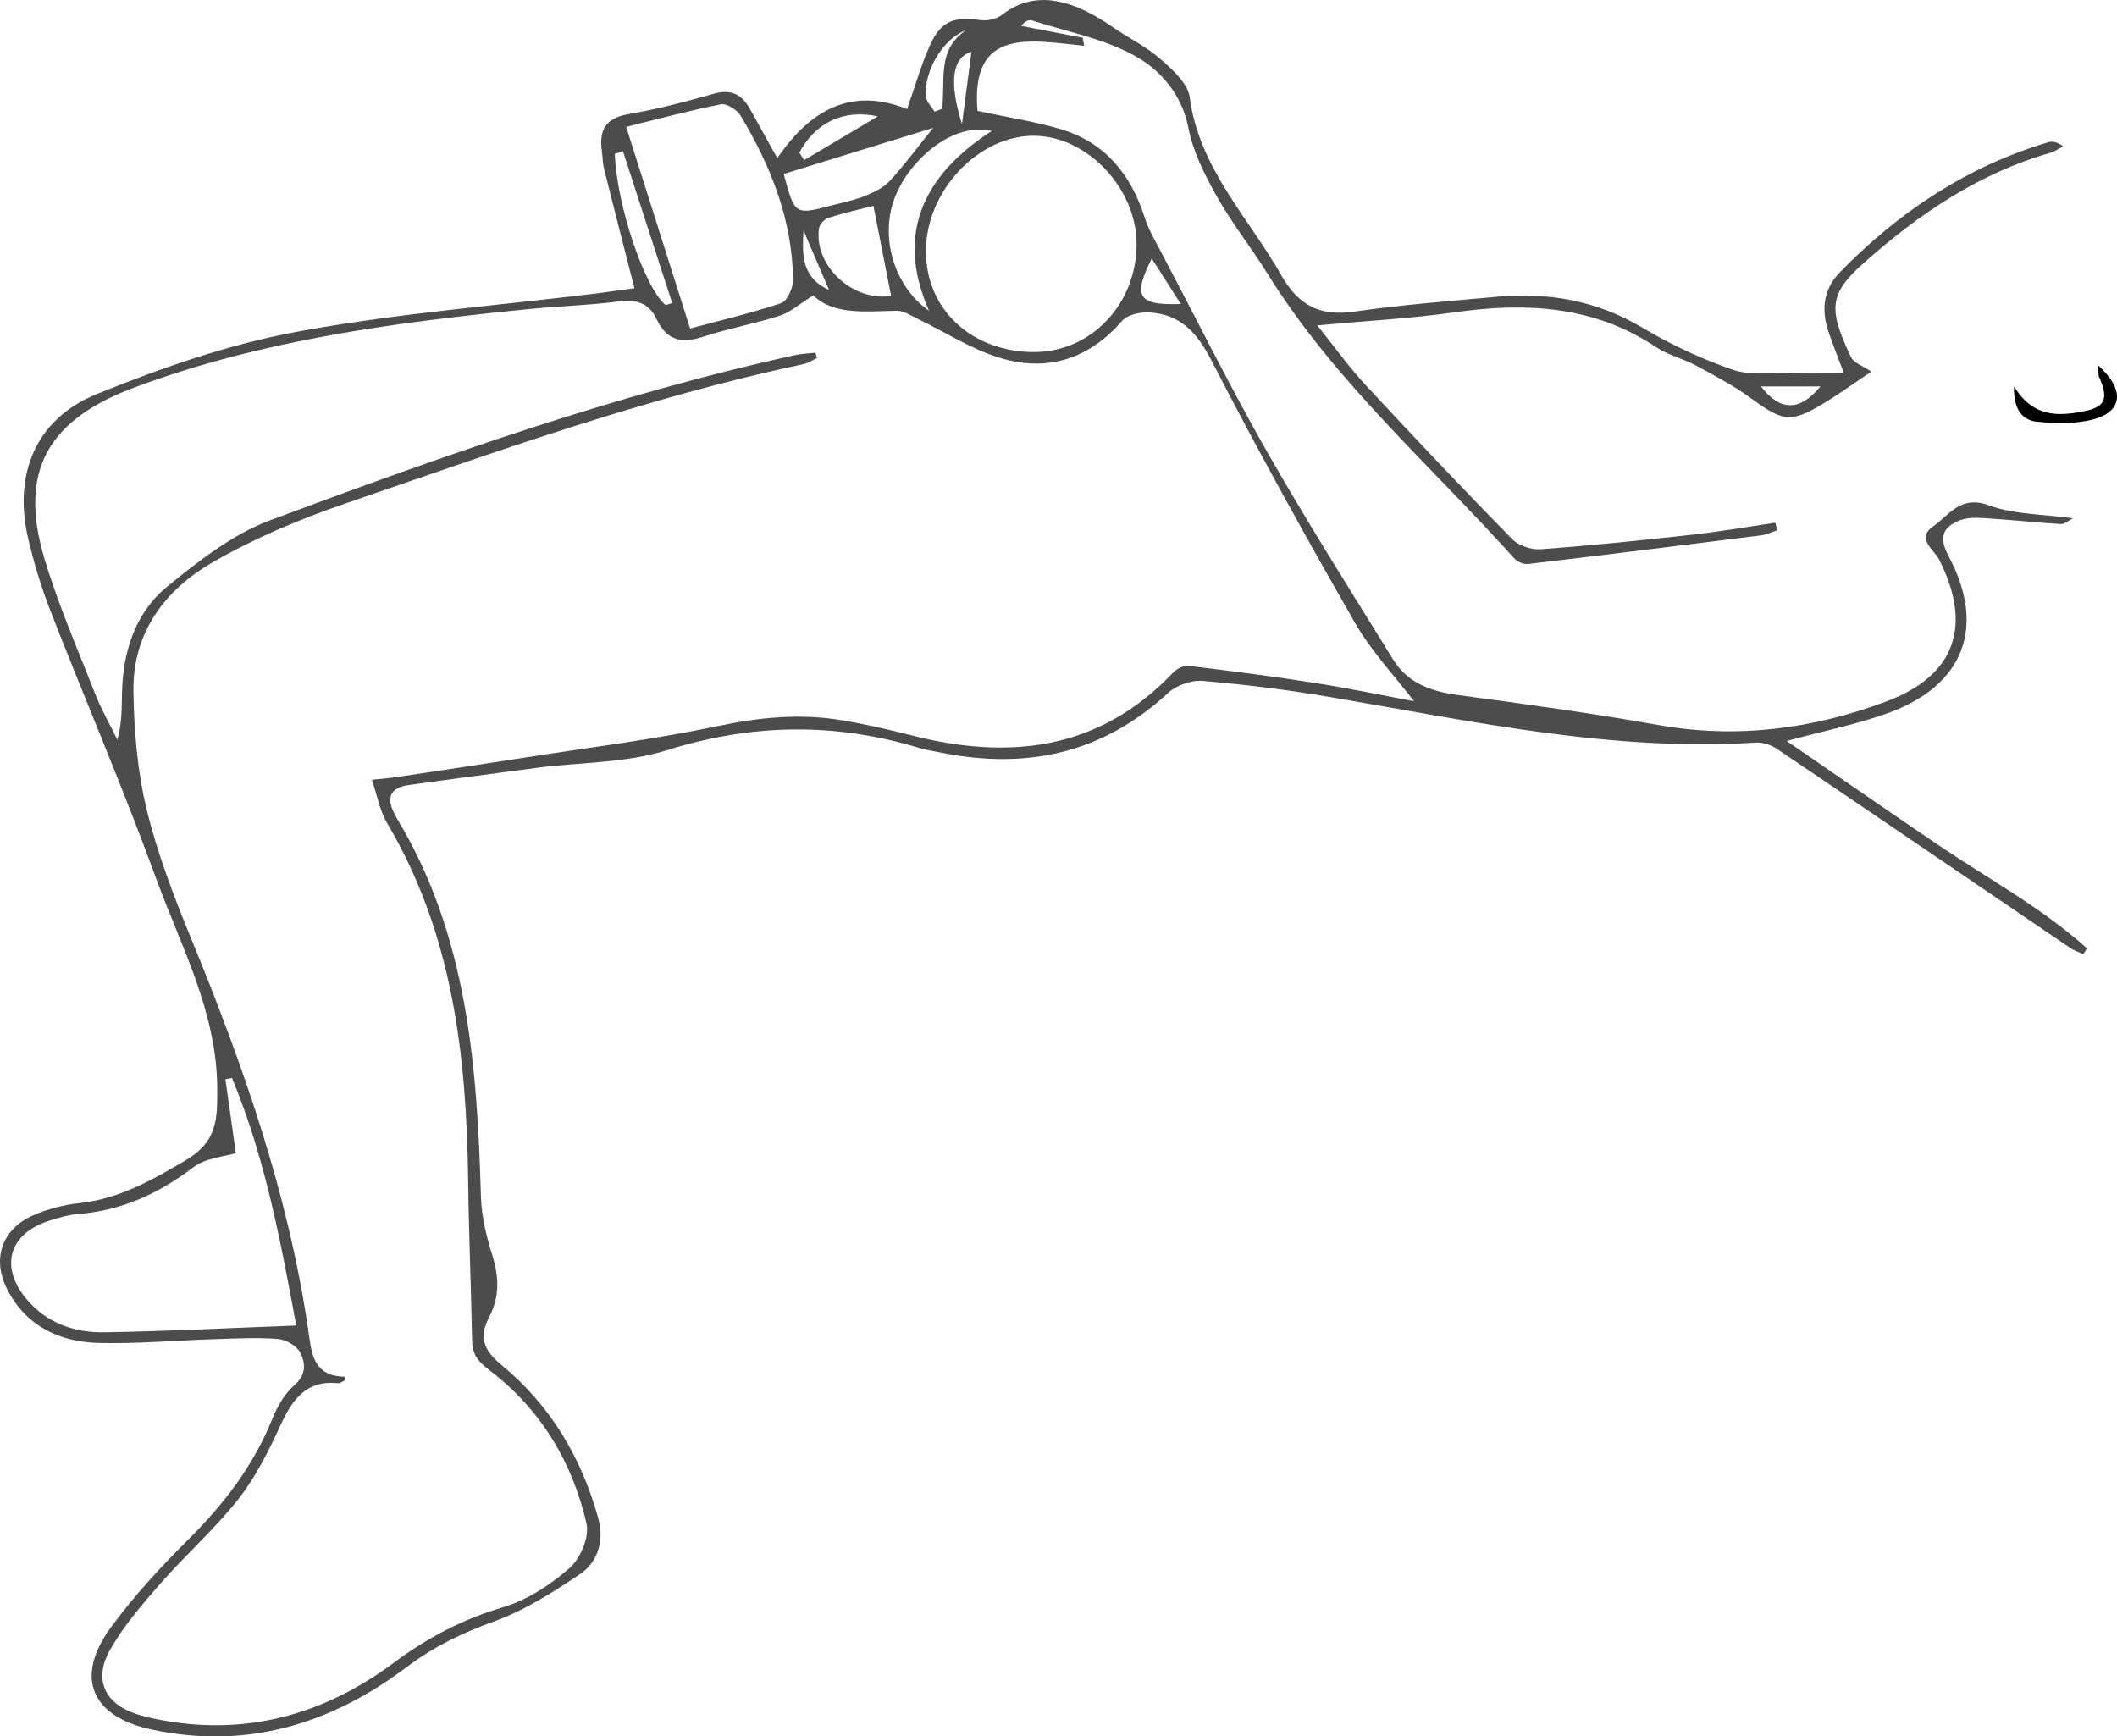 <svg width="278" height="228" viewBox="0 0 278 228" fill="none" xmlns="http://www.w3.org/2000/svg">
<path d="M83.31 37.847C81.894 32.292 80.593 27.251 79.332 22.199C79.137 21.422 79.141 20.601 79.031 19.805C78.648 17.078 79.545 15.505 82.527 14.988C86.298 14.339 90.03 13.367 93.713 12.311C95.989 11.659 97.408 12.374 98.47 14.287C99.588 16.297 100.702 18.302 102.073 20.766C106.356 14.504 111.734 11.351 119.116 14.328C120.174 11.325 120.95 8.532 122.134 5.917C123.567 2.746 125.288 2.134 128.733 2.64C129.655 2.776 130.898 2.49 131.618 1.925C136.228 -1.683 141.459 0.326 146.132 3.567C148.187 4.994 150.503 6.101 152.363 7.729C153.951 9.118 155.988 10.933 156.23 12.766C157.462 22.086 163.936 28.538 168.273 36.168C170.512 40.102 173.339 41.579 177.846 40.919C184.033 40.017 190.283 39.548 196.514 38.969C203.326 38.338 209.708 39.467 215.707 43.049C219.413 45.26 223.412 47.115 227.486 48.534C229.765 49.326 232.467 48.948 234.981 49.018C237.261 49.08 239.54 49.032 242.143 49.032C241.396 47.038 240.742 45.374 240.154 43.687C239.147 40.802 239.389 38.037 241.573 35.794C249.296 27.86 258.274 21.877 268.975 18.672C269.541 18.504 270.203 18.65 270.942 19.222C270.376 19.508 269.839 19.893 269.24 20.066C259.796 22.782 251.91 28.153 244.694 34.577C240.106 38.661 240.132 40.684 243.062 46.884C243.429 47.661 244.642 48.043 245.738 48.794C243.705 50.158 241.712 51.61 239.61 52.886C235.158 55.595 234.169 55.393 229.949 52.303C227.688 50.649 225.166 49.326 222.692 47.988C221.012 47.078 219.045 46.635 217.475 45.586C209.3 40.12 200.363 39.68 190.989 41.014C185.235 41.832 179.409 42.133 172.983 42.727C175.269 45.568 177.174 48.237 179.383 50.62C185.688 57.421 192.073 64.156 198.562 70.784C199.407 71.65 201.08 72.21 202.308 72.123C208.939 71.635 215.557 70.957 222.166 70.223C225.839 69.816 229.482 69.175 233.14 68.64C233.221 68.973 233.298 69.303 233.379 69.637C232.665 69.864 231.971 70.212 231.243 70.304C221.052 71.591 210.858 72.856 200.657 74.058C200.08 74.128 199.245 73.769 198.848 73.325C187.82 61.043 175.236 50.099 166.424 35.9C164.3 32.476 161.756 29.301 159.793 25.796C158.197 22.951 156.642 19.89 156.043 16.74C155.245 12.553 152.554 9.452 149.61 7.67C145.426 5.133 140.246 4.224 135.475 2.669C135.096 2.545 134.585 2.816 134.085 3.399C136.78 3.916 139.478 4.436 142.173 4.953C142.242 5.305 142.312 5.661 142.386 6.013C135.269 5.294 127.431 3.527 128.361 14.562C132.166 15.38 135.831 15.93 139.349 16.982C145.136 18.716 148.499 22.91 150.315 28.549C150.856 30.228 151.79 31.794 152.62 33.37C157.212 42.1 161.609 50.939 166.491 59.5C171.725 68.676 177.398 77.611 182.945 86.608C184.838 89.68 187.868 90.78 191.364 91.253C200.161 92.441 208.969 93.632 217.703 95.194C228.07 97.046 238.073 95.73 247.756 92.093C256.833 88.683 259.02 82.109 254.631 73.461C253.98 72.177 251.579 70.704 253.844 69.131C255.943 67.672 257.432 64.981 261.134 66.344C264.501 67.584 268.35 67.514 272.228 68.057C271.673 68.332 271.133 68.849 270.622 68.816C267.424 68.625 264.236 68.266 261.038 68.068C259.81 67.991 258.446 67.895 257.351 68.332C255.178 69.197 254.531 70.495 255.862 72.98C260.876 82.318 257.891 90.04 247.896 93.651C243.841 95.114 239.566 95.964 234.617 97.299C241.558 102.065 248.098 106.607 254.689 111.065C261.207 115.472 268.181 119.245 274.056 124.524C273.897 124.777 273.743 125.03 273.585 125.287C273.026 125.034 272.42 124.858 271.92 124.52C259.068 115.798 246.238 107.043 233.368 98.351C232.592 97.826 231.496 97.453 230.581 97.511C211.608 98.721 193.216 94.696 174.718 91.539C169.156 90.589 163.539 89.889 157.918 89.409C156.436 89.281 154.466 89.996 153.363 91.015C144.882 98.86 134.978 101.057 123.862 98.882C122.773 98.67 121.663 98.501 120.604 98.182C109.554 94.846 98.683 95.025 87.57 98.516C82.177 100.21 76.215 100.085 70.516 100.822C64.925 101.544 59.337 102.307 53.749 103.073C51.07 103.44 50.676 104.891 51.926 107.069C51.978 107.157 51.996 107.26 52.047 107.344C61.37 122.706 62.653 139.834 63.157 157.165C63.23 159.713 63.863 162.305 64.631 164.757C65.521 167.602 65.649 170.239 64.245 172.933C62.914 175.492 63.374 177.208 65.892 179.272C72.259 184.5 76.376 191.433 78.564 199.382C79.343 202.208 78.589 205.079 76.159 206.71C72.612 209.093 68.895 211.462 64.91 212.903C60.764 214.398 57.007 216.195 53.485 218.853C43.533 226.361 32.483 229.789 19.929 227.117C12.007 225.43 9.738 220.279 14.558 213.702C17.58 209.577 21.101 205.768 24.737 202.153C29.376 197.537 33.255 192.511 35.721 186.407C36.383 184.764 37.335 183.034 38.64 181.912C40.273 180.511 40.114 178.964 39.427 177.611C38.975 176.72 37.538 175.903 36.483 175.822C33.685 175.606 30.858 175.767 28.042 175.855C23.013 176.013 17.98 176.475 12.962 176.346C7.856 176.214 3.526 174.202 1 169.41C-1.099 165.432 0.169 161.44 4.32 159.606C6.228 158.763 8.352 158.206 10.429 157.986C15.62 157.432 19.84 155.02 24.274 152.428C28.505 149.957 28.549 147.13 28.527 142.918C28.479 132.832 23.756 124.275 20.473 115.282C16.164 103.473 11.19 91.909 6.617 80.196C5.415 77.112 4.452 73.908 3.695 70.685C1.721 62.264 4.698 55.001 12.709 51.749C21.168 48.314 29.968 45.242 38.912 43.581C51.981 41.154 65.307 40.131 78.527 38.507C80.097 38.287 81.67 38.063 83.31 37.847ZM48.834 102.395C50.228 102.248 51.106 102.186 51.97 102.057C57.639 101.207 63.311 100.36 68.972 99.473C77.428 98.149 85.942 97.097 94.305 95.334C99.742 94.186 105.062 93.669 110.502 94.571C113.583 95.081 116.645 95.781 119.671 96.554C132.574 99.858 144.327 98.519 154.006 88.371C154.499 87.854 155.411 87.352 156.058 87.429C161.66 88.104 167.255 88.826 172.828 89.706C177.335 90.417 181.809 91.359 185.691 92.085C183.162 88.775 180.085 85.537 177.927 81.776C171.42 70.429 165.079 58.979 159.094 47.353C157.197 43.669 155.002 41.249 150.885 41.029C149.709 40.967 148.058 41.322 147.363 42.122C142.978 47.174 137.508 48.886 131.28 46.983C127.501 45.828 124.06 43.577 120.454 41.843C119.586 41.425 118.66 40.787 117.77 40.806C113.649 40.883 109.491 41.403 106.804 38.782C104.948 39.94 103.782 41.014 102.411 41.454C99.051 42.529 95.551 43.163 92.199 44.255C89.423 45.161 87.497 44.604 86.24 41.942C85.236 39.819 83.626 39.269 81.288 39.577C77.391 40.094 73.439 40.19 69.524 40.578C51.926 42.338 34.457 44.618 17.716 50.855C6.338 55.093 2.379 61.78 5.83 73.332C7.639 79.389 10.191 85.233 12.506 91.132C13.319 93.196 14.436 95.139 15.414 97.141C16.006 95.022 15.98 93.123 16.014 91.224C16.109 85.644 17.705 80.463 22.076 76.925C26.171 73.607 30.564 70.157 35.416 68.343C58.003 59.903 80.736 51.841 104.359 46.639C105.249 46.444 106.179 46.419 107.087 46.312C107.15 46.55 107.208 46.789 107.271 47.027C106.701 47.291 106.157 47.676 105.562 47.801C84.868 52.193 65.013 59.357 45.077 66.213C39.196 68.236 33.365 70.707 27.987 73.798C21.668 77.428 17.418 83.07 17.524 90.729C17.594 95.916 18.035 101.214 19.249 106.237C20.66 112.077 22.851 117.771 25.145 123.351C31.942 139.882 37.813 156.67 40.445 174.433C40.894 177.468 40.964 180.702 45.272 180.786C45.302 180.786 45.324 180.951 45.353 181.039C45.305 181.127 45.283 181.259 45.21 181.3C44.952 181.432 44.666 181.655 44.408 181.63C40.181 181.201 38.372 183.8 36.817 187.188C35.269 190.553 33.578 193.966 31.303 196.852C28.196 200.789 24.381 204.162 21.061 207.946C18.682 210.659 16.282 213.46 14.499 216.565C12.179 220.598 13.775 223.828 18.215 225.174C19.274 225.496 20.366 225.723 21.458 225.921C32.67 227.931 42.747 225.016 51.687 218.358C56.135 215.047 60.775 212.617 66.109 211.033C69.278 210.091 72.325 208.074 74.832 205.871C76.24 204.632 77.413 201.801 77.02 200.071C75.152 191.932 70.947 184.98 64.212 179.877C62.73 178.755 62.028 177.82 61.995 176.053C61.863 169.007 61.561 161.964 61.473 154.917C61.267 138.537 59.425 122.559 50.82 108.066C49.853 106.417 49.518 104.389 48.834 102.395ZM30.972 151.423C29.49 151.885 27.013 152.039 25.373 153.289C20.826 156.761 15.936 158.976 10.216 159.427C8.926 159.529 7.643 159.922 6.4 160.321C1.158 162.011 -0.077 166.367 3.5 170.609C6.161 173.762 9.801 175.016 13.742 174.946C22.035 174.807 30.321 174.378 38.905 174.059C36.846 162.994 34.81 151.966 30.457 141.543C30.171 141.598 29.884 141.653 29.597 141.711C30.056 144.989 30.523 148.27 30.972 151.423ZM149.253 32.032C149.249 24.755 142.794 17.906 135.864 17.829C128.494 17.745 121.593 25.074 121.59 32.989C121.586 40.63 127.608 46.231 135.817 46.228C143.294 46.221 149.257 39.922 149.253 32.032ZM82.229 16.66C85.078 25.649 87.791 34.206 90.622 43.137C94.298 42.151 98.503 41.172 102.58 39.808C103.378 39.541 104.154 37.795 104.143 36.74C104.047 28.872 101.231 21.796 97.231 15.16C96.772 14.398 95.404 13.551 94.654 13.701C90.32 14.566 86.052 15.717 82.229 16.66ZM122.534 16.792C115.803 18.87 109.348 20.861 102.918 22.845C104.363 28.245 104.367 28.249 109.249 26.965C110.708 26.584 112.208 26.291 113.598 25.726C114.767 25.253 116.024 24.648 116.851 23.75C118.796 21.638 120.505 19.31 122.534 16.792ZM121.998 40.813C117.583 30.808 121.145 23.057 130.24 17.198C125.222 16.022 119.663 20.747 117.612 25.671C115.428 30.907 117.344 37.59 121.998 40.813ZM117.017 38.862C116.234 34.877 115.498 31.112 114.697 27.028C112.774 27.526 110.73 27.977 108.749 28.615C108.234 28.78 107.613 29.499 107.543 30.03C106.874 34.936 112.054 39.64 117.017 38.862ZM81.799 19.838C81.446 19.966 81.093 20.095 80.736 20.223C80.986 26.94 84.637 37.777 87.416 40.065C87.703 39.973 87.986 39.882 88.272 39.79C86.118 33.139 83.957 26.489 81.799 19.838ZM104.962 20.04C105.176 20.37 105.389 20.696 105.602 21.026C108.624 19.233 111.646 17.437 115.278 15.281C110.642 14.287 107.047 16.187 104.962 20.04ZM122.733 14.669C123.056 14.54 123.38 14.416 123.703 14.287C124.196 10.691 122.95 6.585 126.836 3.982C123.854 5.052 121.347 9.294 121.568 12.627C121.612 13.334 122.329 13.991 122.733 14.669ZM151.245 33.946C148.716 38.991 149.429 40.102 155.065 39.922C153.745 37.858 152.569 36.014 151.245 33.946ZM127.563 6.816C125.097 7.483 124.556 10.713 126.325 16.3C126.795 12.707 127.177 9.771 127.563 6.816ZM231.254 50.745C233.746 54.033 236.378 54.026 239.055 50.745C236.397 50.745 233.908 50.745 231.254 50.745ZM108.87 38.07C107.679 35.306 106.598 32.791 105.517 30.276C105.33 33.385 105.223 36.45 108.87 38.07Z" fill="black" fill-opacity="0.7"/>
<path d="M275.53 47.977C279.085 51.195 278.728 54.026 274.931 55.056C272.6 55.69 269.979 55.61 267.534 55.382C265.634 55.206 264.384 53.864 264.483 50.745C266.961 54.792 270.181 54.653 273.449 54.048C276.478 53.487 276.938 52.394 275.651 49.516C275.519 49.219 275.589 48.831 275.53 47.977Z" fill="black"/>
</svg>
